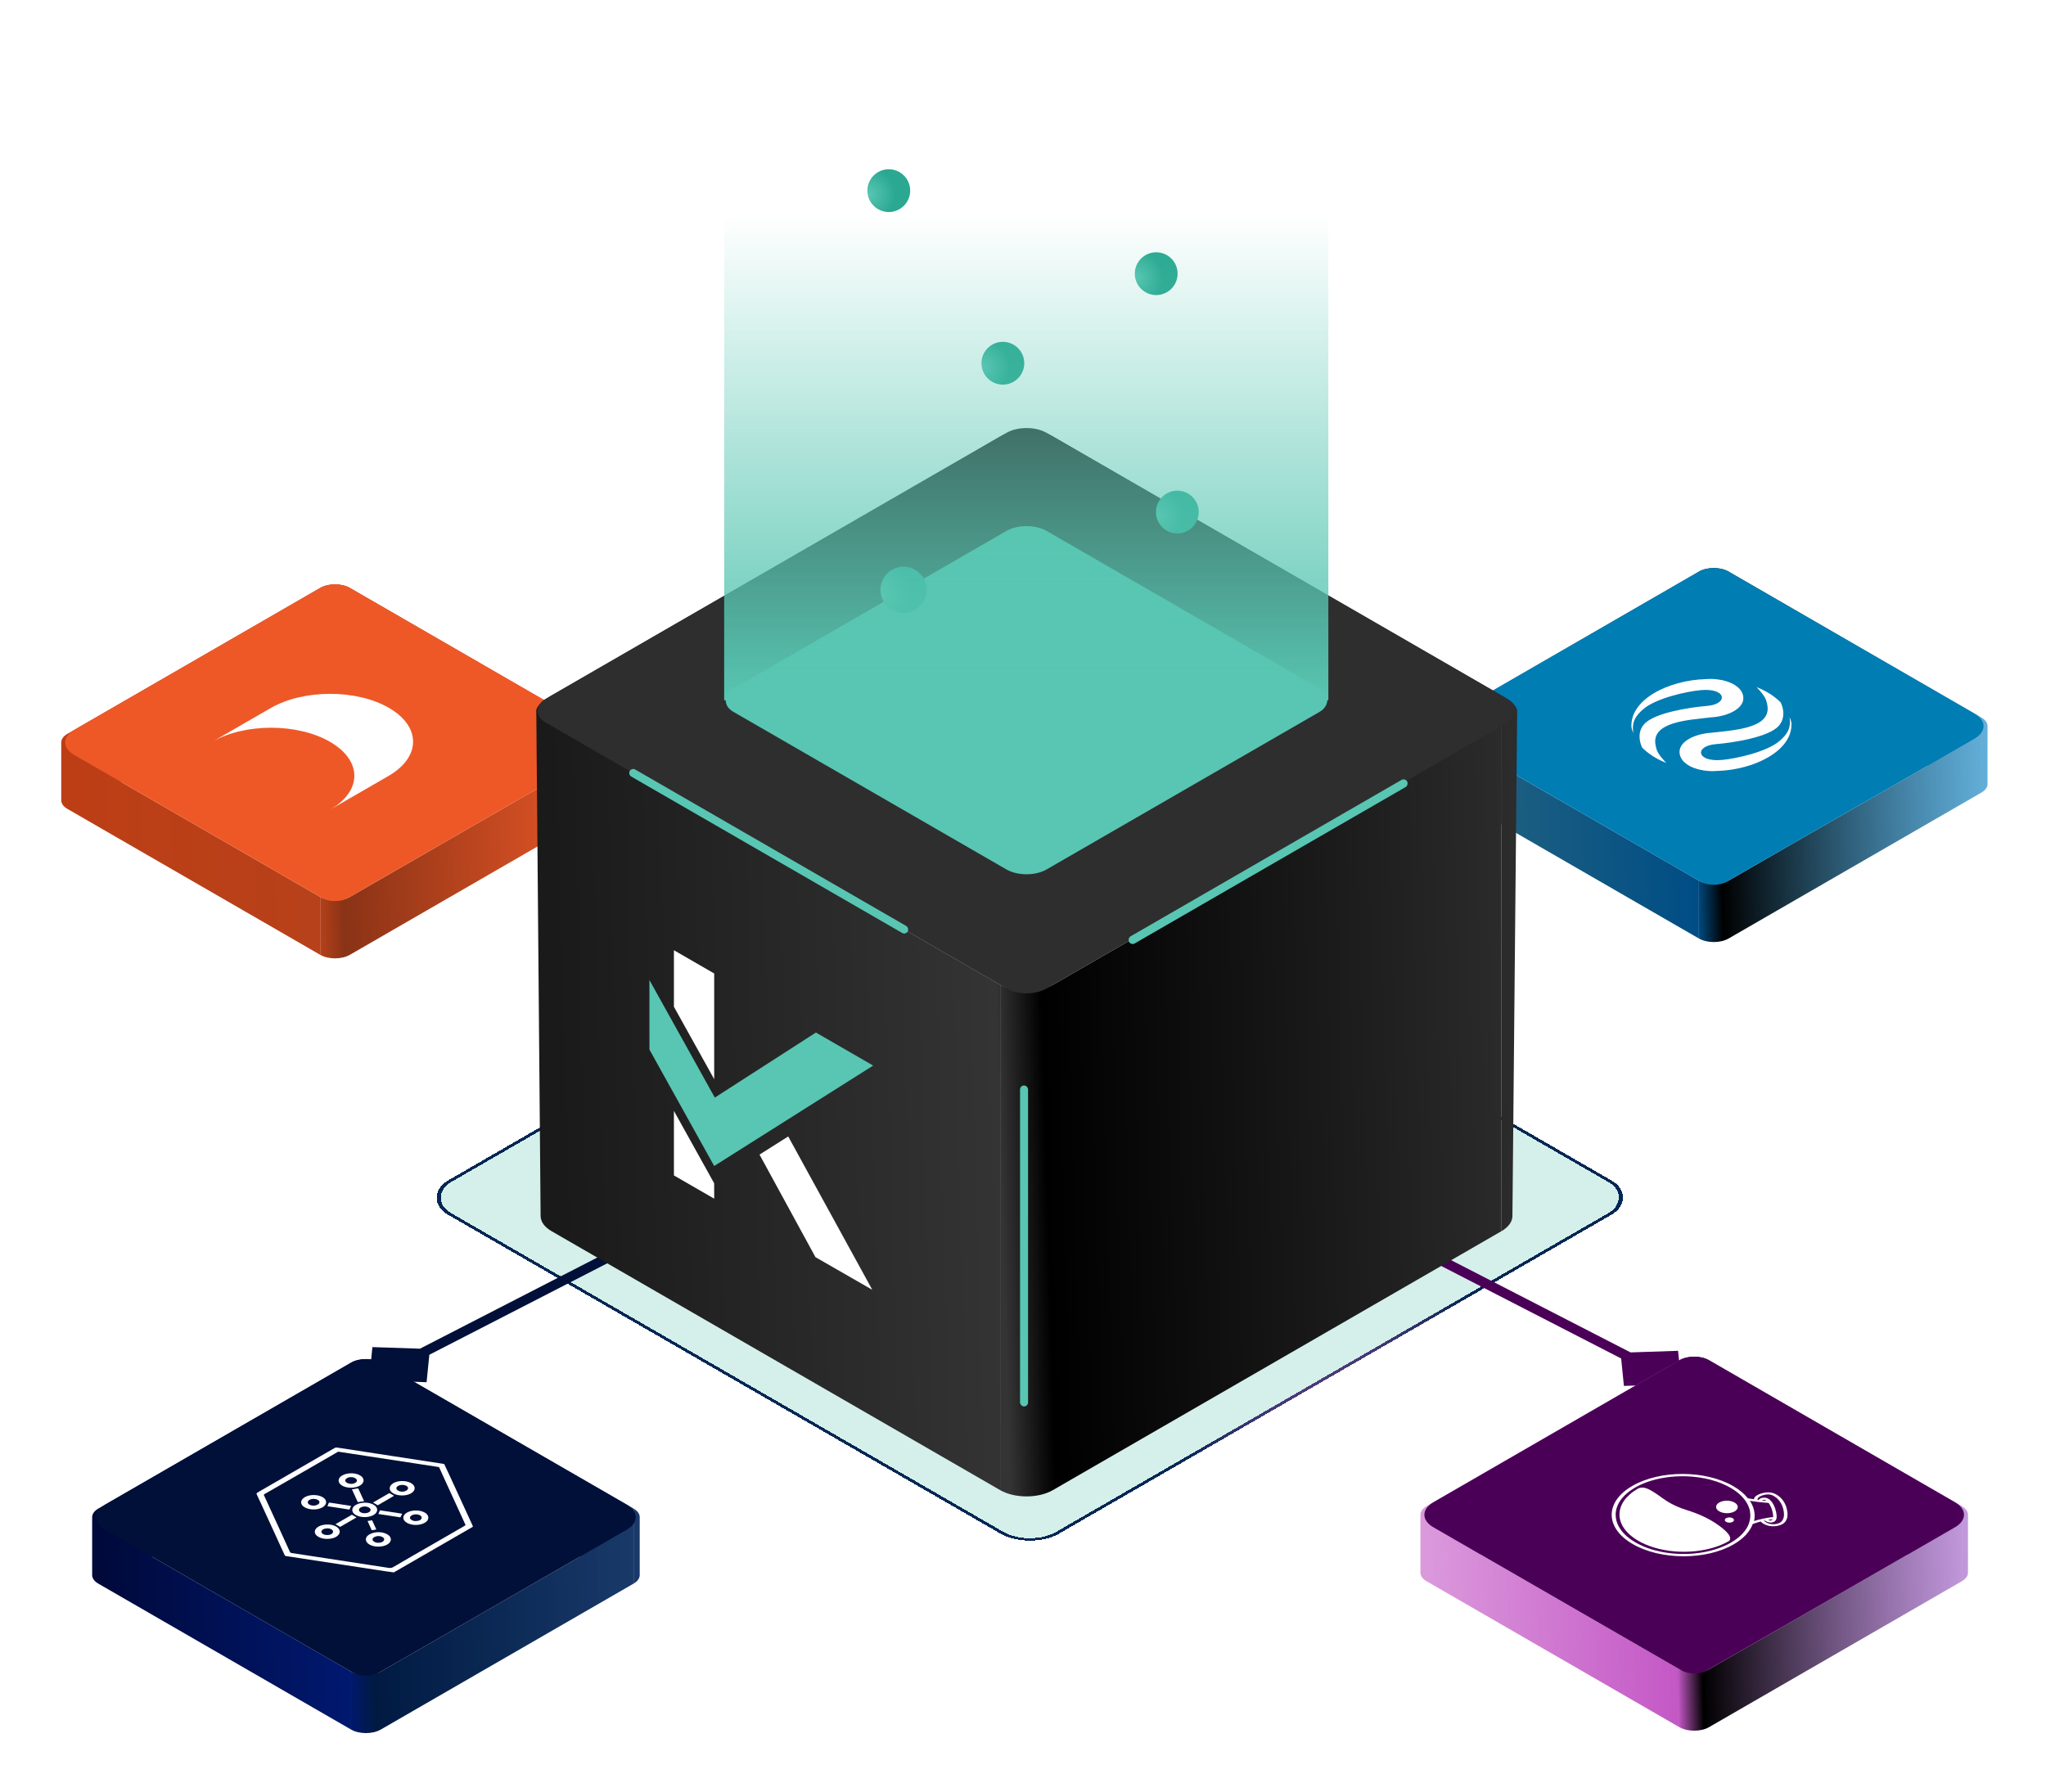 <svg width="701" height="614" viewBox="0 0 701 614" fill="none" xmlns="http://www.w3.org/2000/svg">
<g filter="url(#filter0_d_12000_5308)">
<rect width="241.881" height="241.881" rx="11.598" transform="matrix(0.866 0.5 -0.866 0.5 352.818 239.445)" fill="#58C6B2" fill-opacity="0.25" shape-rendering="crispEdges"/>
<rect x="-3.45663e-08" y="0.58" width="240.721" height="240.721" rx="11.019" transform="matrix(0.866 0.5 -0.866 0.5 353.321 239.735)" stroke="url(#paint0_angular_12000_5308)" stroke-width="1.16" shape-rendering="crispEdges"/>
</g>
<path d="M576.085 474.264L556.384 474.922L555.242 463.548L574.944 462.889L576.085 474.264ZM453.155 411.062L472.856 410.403L473.997 421.777L454.296 422.436L453.155 411.062ZM564.056 469.948L461.969 417.462L465.183 415.377L567.271 467.864L564.056 469.948Z" fill="#4B0057"/>
<path d="M259.793 304.682L240.068 305.03L239.465 293.641L259.19 293.293L259.793 304.682ZM123.856 230.853L143.581 230.505L144.184 241.893L124.459 242.241L123.856 230.853ZM247.973 300.178L132.364 237.39L135.676 235.357L251.285 298.145L247.973 300.178Z" fill="#ED5828"/>
<path d="M126.453 472.994L146.155 473.653L147.296 462.278L127.594 461.62L126.453 472.994ZM249.383 409.792L229.682 409.133L228.541 420.508L248.242 421.167L249.383 409.792ZM138.482 468.678L240.569 416.192L237.355 414.108L135.267 466.594L138.482 468.678Z" fill="#001039"/>
<path d="M435.365 298.987L455.075 299.55L456.05 288.17L436.34 287.607L435.365 298.987ZM582.929 221.818L563.219 221.255L562.245 232.635L581.955 233.197L582.929 221.818ZM447.33 294.613L574.209 228.261L570.964 226.192L444.085 292.544L447.33 294.613Z" fill="#007DB2"/>
<g filter="url(#filter1_d_12000_5308)">
<path d="M592.259 145.88C589.446 144.256 584.884 144.256 582.071 145.88V172.938C584.884 171.313 589.446 171.313 592.259 172.938L660.518 212.347L592.259 251.757C589.446 253.381 584.884 253.381 582.071 251.757V271.6C584.884 273.225 589.446 273.225 592.259 271.6L678.857 221.603L678.857 195.878L592.259 145.88Z" fill="url(#paint1_linear_12000_5308)"/>
<path d="M582.071 145.88L495.473 195.878C494.066 196.69 493.363 197.754 493.363 198.819V218.662C493.363 219.726 494.067 220.791 495.473 221.603L582.071 271.6V251.757L513.812 212.347L582.071 172.938V145.88Z" fill="url(#paint2_linear_12000_5308)"/>
<path d="M678.857 195.878C680.263 196.69 680.967 197.754 680.967 198.818V218.662C680.967 219.726 680.264 220.791 678.857 221.603L678.857 195.878Z" fill="url(#paint3_linear_12000_5308)"/>
<path d="M582.142 145.841C584.916 144.24 589.413 144.24 592.186 145.841L676.531 194.537C680.628 196.903 680.628 200.739 676.531 203.104L591.616 252.13C589.157 253.549 585.171 253.549 582.713 252.13L497.798 203.104C493.7 200.739 493.7 196.903 497.798 194.537L582.142 145.841Z" fill="#007DB3"/>
<path d="M584.381 182.721C584.922 182.685 585.465 182.664 586.009 182.644C586.035 182.642 586.064 182.655 586.09 182.653C586.141 182.65 586.196 182.661 586.247 182.658L586.299 182.655C586.639 182.662 587.006 182.668 587.378 182.704C588.73 182.811 589.971 183.015 591.103 183.333C594.747 184.343 597.166 186.413 597.298 189.056C597.504 192.733 592.245 195.428 586.321 195.818C578.086 196.743 565.524 197.415 567.267 205.52C567.581 206.977 567.722 208.111 570.9 211.436C567.438 210.06 564.896 208.398 562.649 206.212C561.72 204.285 560.944 200.859 563.286 198.19C566.842 194.145 579.5 192.336 584.843 191.909C592.211 191.303 591.654 185.722 582.804 186.485C578.185 186.879 567.242 189.222 562.875 193.125C560.419 195.35 559.051 197.216 559.589 201.174C559.304 200.534 559.097 199.883 558.968 199.226C558.38 189.649 571.747 183.083 584.381 182.721Z" fill="white"/>
<path d="M588.362 214.182C587.822 214.218 587.278 214.239 586.734 214.259C586.708 214.261 586.679 214.248 586.654 214.25C586.602 214.253 586.548 214.241 586.496 214.245L586.445 214.248C586.104 214.24 585.738 214.234 585.365 214.199C584.013 214.092 582.773 213.887 581.64 213.57C577.996 212.56 575.577 210.49 575.445 207.847C575.24 204.17 580.498 201.474 586.422 201.084C594.657 200.159 607.219 199.488 605.476 191.383C605.162 189.926 605.021 188.792 601.844 185.466C605.305 186.843 607.848 188.504 610.094 190.691C611.023 192.618 611.8 196.043 609.458 198.713C605.901 202.758 593.243 204.567 587.9 204.994C580.532 205.599 581.089 211.181 589.94 210.418C594.558 210.024 605.501 207.681 609.869 203.778C612.325 201.553 613.692 199.687 613.155 195.729C613.439 196.369 613.647 197.02 613.775 197.677C614.363 207.254 600.997 213.82 588.362 214.182Z" fill="white"/>
</g>
<g filter="url(#filter2_d_12000_5308)">
<path d="M119.88 151.466C117.067 149.842 112.506 149.842 109.692 151.466V178.524C112.505 176.899 117.067 176.899 119.88 178.524L188.14 217.933L119.88 257.343C117.067 258.967 112.505 258.967 109.692 257.343V277.186C112.506 278.811 117.067 278.811 119.88 277.186L206.478 227.189L206.478 201.464L119.88 151.466Z" fill="url(#paint4_linear_12000_5308)"/>
<path d="M109.692 151.466L23.094 201.464C21.688 202.276 20.984 203.34 20.984 204.405V224.248C20.985 225.312 21.688 226.377 23.094 227.189L109.692 277.186V257.343L41.433 217.933L109.692 178.524V151.466Z" fill="url(#paint5_linear_12000_5308)"/>
<path d="M206.478 201.464C207.884 202.276 208.588 203.34 208.588 204.404V224.248C208.588 225.312 207.885 226.377 206.478 227.189L206.478 201.464Z" fill="url(#paint6_linear_12000_5308)"/>
<path d="M109.763 151.427C112.537 149.826 117.034 149.826 119.808 151.427L204.152 200.123C208.25 202.489 208.25 206.324 204.152 208.69L119.237 257.716C116.779 259.135 112.793 259.135 110.334 257.716L25.419 208.69C21.322 206.324 21.322 202.489 25.419 200.123L109.763 151.427Z" fill="#EE5827"/>
<path d="M92.725 192.648C103.952 186.166 122.082 186.125 133.22 192.554C144.358 198.984 144.286 209.451 133.059 215.932L113.073 227.47C124.191 221.039 124.184 210.623 113.053 204.197C101.915 197.767 83.857 197.767 72.719 204.197L92.725 192.648Z" fill="white"/>
</g>
<g filter="url(#filter3_d_12000_5308)">
<path d="M360.761 91.58C355.768 88.697 347.672 88.697 342.679 91.58V139.602C347.672 136.72 355.768 136.72 360.761 139.602L481.911 209.548L360.761 279.493C355.768 282.376 347.672 282.376 342.679 279.493L342.663 452.631C347.657 455.514 355.752 455.514 360.745 452.631L514.442 363.894L514.458 180.317L360.761 91.58Z" fill="url(#paint7_linear_12000_5308)"/>
<path d="M342.679 91.58L188.983 180.317C186.486 181.759 183.744 183.766 183.744 185.655L185.222 358.674C185.222 360.563 186.47 362.453 188.966 363.894L342.663 452.631L342.679 279.493L221.53 209.548L342.679 139.602V91.58Z" fill="url(#paint8_linear_12000_5308)"/>
<path d="M514.458 180.317C516.955 181.758 519.811 183.766 519.811 185.655L518.187 358.674C518.187 360.563 516.939 362.453 514.442 363.894L514.458 180.317Z" fill="url(#paint9_linear_12000_5308)"/>
<rect width="198.353" height="198.353" rx="7.933" transform="matrix(0.866 0.5 -0.866 0.5 351.704 86.363)" fill="#2E2E2E"/>
<g filter="url(#filter4_d_12000_5308)">
<rect x="349.485" y="313.973" width="2.75" height="109.986" rx="1.375" fill="#58C6B2"/>
</g>
<g filter="url(#filter5_d_12000_5308)">
<rect x="481.397" y="208.568" width="2.818" height="109.986" rx="1.409" transform="rotate(60 481.397 208.568)" fill="#58C6B2"/>
</g>
<g filter="url(#filter6_d_12000_5308)">
<rect width="2.768" height="109.986" rx="1.384" transform="matrix(-0.5 0.866 0.866 0.5 216.443 205.012)" fill="#58C6B2"/>
</g>
<path d="M298.862 383.987L279.391 372.8L260.227 337.658L270.056 331.447L298.862 383.987Z" fill="white"/>
<path d="M244.698 275.596L244.7 311.822L230.897 287L230.896 267.627L244.698 275.596Z" fill="white"/>
<path d="M244.683 347.476L244.7 352.766L230.898 344.797L230.897 322.686L244.683 347.476Z" fill="white"/>
<path d="M299.162 307.154L244.695 341.569L222.507 301.671L222.506 277.839L244.908 318.123L279.549 295.83L299.162 307.154Z" fill="#58C6B2"/>
<g filter="url(#filter7_d_12000_5308)">
<rect width="123.95" height="123.95" rx="7.933" transform="matrix(0.866 0.5 -0.866 0.5 351.702 119.971)" fill="#58C6B2"/>
</g>
<circle cx="396.14" cy="35.789" r="7.332" fill="url(#paint10_radial_12000_5308)"/>
<circle cx="343.601" cy="66.477" r="7.332" fill="url(#paint11_radial_12000_5308)"/>
<circle cx="309.569" cy="144.118" r="7.918" fill="url(#paint12_radial_12000_5308)"/>
<circle cx="403.378" cy="117.481" r="7.332" fill="url(#paint13_radial_12000_5308)"/>
<circle cx="304.515" cy="7.332" r="7.332" fill="url(#paint14_radial_12000_5308)"/>
<rect x="248.115" y="15.404" width="207.007" height="166.569" fill="url(#paint15_linear_12000_5308)"/>
</g>
<g filter="url(#filter8_d_12000_5308)">
<path d="M585.558 416.13C582.745 414.506 578.184 414.506 575.37 416.13V443.188C578.184 441.563 582.745 441.563 585.558 443.188L653.818 482.597L585.558 522.007C582.745 523.631 578.184 523.631 575.37 522.007V541.85C578.184 543.475 582.745 543.475 585.558 541.85L672.156 491.853L672.156 466.128L585.558 416.13Z" fill="url(#paint16_linear_12000_5308)"/>
<path d="M575.37 416.13L488.773 466.128C487.366 466.94 486.662 468.004 486.663 469.069V488.912C486.663 489.976 487.366 491.041 488.772 491.853L575.37 541.85V522.007L507.111 482.597L575.37 443.188V416.13Z" fill="url(#paint17_linear_12000_5308)"/>
<path d="M672.156 466.128C673.563 466.94 674.266 468.004 674.266 469.068V488.912C674.266 489.976 673.563 491.041 672.156 491.853L672.156 466.128Z" fill="url(#paint18_linear_12000_5308)"/>
<path d="M575.441 416.091C578.215 414.49 582.712 414.49 585.486 416.091L669.83 464.787C673.927 467.153 673.927 470.989 669.83 473.354L584.915 522.38C582.456 523.799 578.47 523.799 576.012 522.38L491.097 473.354C486.999 470.989 486.999 467.153 491.097 464.787L575.441 416.091Z" fill="#4B0057"/>
<g clip-path="url(#clip0_12000_5308)">
<path d="M592.341 478.09C589.548 479.702 586.189 480.779 582.611 481.323C582.603 481.327 582.595 481.332 582.578 481.332C577.943 482.04 572.973 481.856 568.489 480.78C566.298 480.252 564.217 479.515 562.356 478.563C562.373 478.583 562.398 478.597 562.424 478.612C562.34 478.563 562.247 478.51 562.163 478.461C561.878 478.316 561.61 478.161 561.324 477.996L560.737 477.657C560.787 477.686 560.829 477.71 560.887 477.734C560.249 477.347 559.668 476.945 559.137 476.525C557.939 475.588 556.997 474.581 556.303 473.528C556.003 473.081 555.753 472.624 555.56 472.163C555.56 472.163 555.558 472.162 555.552 472.158C555.343 471.697 555.184 471.237 555.082 470.762C555.082 470.762 555.08 470.761 555.074 470.757C554.903 470.129 554.84 469.497 554.859 468.865C554.869 468.55 554.895 468.234 554.938 467.918C554.959 467.76 554.981 467.603 555.019 467.445C555.095 467.13 555.179 466.819 555.281 466.509C555.811 464.952 556.856 463.448 558.41 462.085C558.808 461.729 559.24 461.392 559.706 461.066C560.106 460.776 560.539 460.497 560.998 460.233C561.014 460.213 561.03 460.204 561.055 460.19L561.202 460.105L561.211 460.11C562.203 459.595 563.257 459.665 564.503 460.176C565.85 460.727 567.415 461.791 569.361 463.208C571.096 464.474 573.644 466.115 577.508 467.334C582.015 468.726 585.316 470.301 588.075 472.158C591.012 474.166 592.926 476.046 592.795 477.266C592.777 477.577 592.659 477.868 592.349 478.086L592.341 478.09Z" fill="white"/>
<path d="M611.379 471.765C612.515 470.644 612.728 468.989 612.08 466.63C611.542 464.74 610.305 463.118 608.693 462.188C608.374 462.004 608.047 461.853 607.696 461.716C606.818 461.38 605.648 461.309 604.45 461.526C603.03 461.774 601.659 462.429 601.225 463.048C601.105 463.253 600.97 463.506 600.876 463.754C600.41 463.684 599.986 463.618 599.62 463.558C599.362 463.513 599.137 463.469 598.912 463.424L598.904 463.419C598.904 463.419 598.854 463.409 598.829 463.404C598.812 463.394 598.803 463.37 598.794 463.356L598.786 463.351C597.601 461.864 595.955 460.478 593.839 459.257C584.26 453.727 568.79 453.692 559.283 459.18C549.777 464.668 549.846 473.594 559.425 479.124C569.004 484.654 584.475 484.699 593.981 479.211C597.412 477.23 599.581 474.805 600.512 472.251C600.57 472.228 600.619 472.209 600.677 472.186C601.45 471.904 602.315 471.637 603.23 471.39C603.526 471.694 603.88 471.965 604.283 472.197C605.375 472.827 606.741 473.115 608.114 473C609.488 472.886 610.771 472.416 611.37 471.76L611.379 471.765ZM591.261 479.56C590.654 479.843 590.037 480.101 589.396 480.346C588.845 480.557 588.294 480.749 587.709 480.922C585.296 481.685 582.679 482.169 580.022 482.384C578.922 482.477 577.812 482.516 576.717 482.508C576.344 482.511 575.971 482.503 575.606 482.491C575.415 482.485 575.224 482.479 575.033 482.463L574.511 482.445C574.386 482.439 574.278 482.433 574.17 482.418C574.129 482.413 574.07 482.408 574.021 482.408C573.647 482.381 573.273 482.345 572.891 482.313C572.7 482.288 572.509 482.272 572.309 482.252C572.218 482.237 572.118 482.226 572.018 482.216C571.694 482.171 571.362 482.13 571.037 482.085L570.838 482.054C570.605 482.024 570.372 481.984 570.139 481.944C570.122 481.934 570.081 481.939 570.056 481.924C569.981 481.919 569.923 481.904 569.864 481.889C569.756 481.874 569.656 481.854 569.548 481.83C569.39 481.805 569.232 481.77 569.082 481.74C568.44 481.606 567.816 481.463 567.199 481.306C567.157 481.3 567.124 481.291 567.099 481.276C567.057 481.271 567.032 481.266 566.999 481.256L566.99 481.251C566.898 481.227 566.807 481.202 566.732 481.178C566.481 481.109 566.231 481.04 565.981 480.962C565.655 480.859 565.321 480.751 564.987 480.643C564.687 480.546 564.394 480.433 564.102 480.321C563.951 480.263 563.792 480.199 563.642 480.141C563.349 480.019 563.065 479.902 562.78 479.776C562.646 479.717 562.512 479.659 562.378 479.591C562.043 479.445 561.716 479.285 561.398 479.12C561.339 479.095 561.289 479.066 561.23 479.032C561.104 478.969 560.97 478.901 560.853 478.824C560.769 478.785 560.693 478.741 560.618 478.698C560.467 478.61 560.315 478.523 560.164 478.436C560.064 478.378 559.963 478.319 559.862 478.252C559.778 478.203 559.711 478.155 559.627 478.106C559.517 478.043 559.416 477.976 559.316 477.908C559.131 477.792 558.954 477.68 558.786 477.555C558.55 477.381 558.305 477.202 558.078 477.023C557.867 476.854 557.656 476.685 557.453 476.511C557.005 476.13 556.599 475.744 556.242 475.34C556.064 475.142 555.894 474.949 555.732 474.752C555.57 474.555 555.425 474.357 555.288 474.155L555.28 474.151C554.57 473.145 554.083 472.098 553.803 471.048C553.648 470.41 553.568 469.778 553.563 469.142L553.555 469.137C553.542 468.94 553.546 468.744 553.567 468.548C553.575 468.534 553.574 468.515 553.574 468.495C553.573 468.457 553.572 468.419 553.588 468.381C553.601 468.209 553.622 468.032 553.651 467.86C553.673 467.702 553.703 467.549 553.732 467.396C553.771 467.248 553.809 467.09 553.855 466.937C553.871 466.899 553.887 466.861 553.894 466.818C553.909 466.741 553.932 466.67 553.956 466.598C553.956 466.598 553.971 466.56 553.987 466.541C554.002 466.465 554.026 466.393 554.057 466.317C554.081 466.264 554.097 466.216 554.12 466.164C554.167 466.04 554.223 465.911 554.27 465.787C554.286 465.758 554.293 465.734 554.309 465.706C554.388 465.534 554.468 465.372 554.555 465.205L554.819 464.733C554.819 464.733 554.851 464.685 554.867 464.657C554.9 464.638 554.899 464.609 554.915 464.59C555.003 464.442 555.099 464.29 555.204 464.133C555.325 463.976 555.437 463.814 555.566 463.652C555.582 463.623 555.607 463.6 555.623 463.571C555.639 463.562 555.647 463.547 555.655 463.533C555.784 463.381 555.914 463.219 556.059 463.067L556.157 462.953C556.286 462.801 556.424 462.653 556.578 462.506L556.7 462.378L556.797 462.292C556.838 462.249 556.878 462.216 556.911 462.178C557.033 462.059 557.171 461.941 557.309 461.822C557.439 461.698 557.586 461.585 557.724 461.466L557.749 461.452C557.895 461.328 558.05 461.21 558.205 461.091C558.385 460.949 558.572 460.812 558.777 460.674C558.981 460.527 559.201 460.381 559.439 460.234C559.692 460.068 559.954 459.908 560.232 459.747C560.552 459.562 560.879 459.383 561.232 459.208C561.412 459.104 561.601 459.015 561.79 458.925C561.962 458.845 562.126 458.77 562.299 458.69C562.504 458.591 562.709 458.501 562.914 458.412C562.964 458.393 563.005 458.379 563.046 458.365C563.383 458.228 563.712 458.097 564.049 457.97C564.123 457.947 564.189 457.918 564.246 457.895C564.444 457.82 564.649 457.749 564.847 457.684C564.946 457.656 565.036 457.623 565.135 457.595C565.201 457.576 565.267 457.548 565.341 457.525L565.563 457.454C565.654 457.431 565.736 457.403 565.827 457.37C566.033 457.309 566.239 457.249 566.445 457.198C566.568 457.155 566.7 457.118 566.824 457.085C566.939 457.058 567.063 457.025 567.187 457.002C567.426 456.941 567.673 456.876 567.92 456.821C568.102 456.774 568.283 456.727 568.473 456.695C568.539 456.677 568.613 456.663 568.68 456.654C568.927 456.608 569.183 456.557 569.439 456.506C569.703 456.46 569.943 456.419 570.199 456.378C570.703 456.29 571.215 456.217 571.736 456.159C571.86 456.136 572.001 456.123 572.133 456.104C572.266 456.096 572.39 456.082 572.522 456.074C573.539 455.961 574.591 455.897 575.652 455.886C575.859 455.882 576.066 455.879 576.282 455.881C576.663 455.864 577.053 455.872 577.451 455.884C577.841 455.892 578.231 455.909 578.612 455.931C579.011 455.953 579.401 455.98 579.783 456.011C580.174 456.047 580.556 456.079 580.946 456.125C581.121 456.15 581.304 456.17 581.495 456.196L581.503 456.201C581.686 456.212 581.861 456.237 582.035 456.262L582.044 456.267C582.119 456.282 582.21 456.297 582.293 456.307C582.817 456.382 583.341 456.468 583.841 456.576C583.966 456.592 584.074 456.616 584.174 456.636C584.257 456.656 584.34 456.666 584.424 456.686C584.582 456.721 584.757 456.755 584.915 456.8C585.015 456.819 585.115 456.839 585.223 456.864L585.232 456.869C585.232 456.869 585.315 456.889 585.357 456.903C585.407 456.913 585.465 456.928 585.515 456.938C585.765 456.997 586.015 457.056 586.265 457.125C588.659 457.769 590.9 458.666 592.881 459.81C595.14 461.114 596.839 462.624 597.984 464.231C598.096 464.39 598.207 464.548 598.293 464.712C598.327 464.75 598.353 464.793 598.379 464.837C598.636 465.241 598.844 465.654 599.027 466.071C599.115 466.283 599.194 466.489 599.265 466.7C599.301 466.834 599.353 466.969 599.398 467.098C599.479 467.391 599.543 467.683 599.591 467.976C599.599 467.98 599.591 467.995 599.591 468.004C599.64 468.316 599.671 468.627 599.686 468.938C599.687 468.967 599.687 468.996 599.697 469.029C599.701 469.221 599.696 469.407 599.684 469.599C599.696 469.757 599.682 469.9 599.66 470.039C599.647 470.201 599.626 470.369 599.596 470.531C599.588 470.536 599.597 470.55 599.597 470.55C599.567 470.713 599.538 470.885 599.5 471.043C599.453 471.205 599.416 471.372 599.361 471.539C599.255 471.979 599.082 472.409 598.883 472.833C598.852 472.9 598.82 472.967 598.797 473.029C597.755 475.084 595.824 477.023 593.015 478.644C592.45 478.97 591.877 479.272 591.269 479.555L591.261 479.56ZM600.963 471.216C601.394 469.338 601.162 467.417 600.268 465.578C600.068 465.131 599.818 464.694 599.527 464.261C599.527 464.261 599.552 464.266 599.56 464.271L599.569 464.276C601 464.535 603.187 464.824 605.96 465.016C606.233 465.382 606.509 465.872 606.78 466.491C606.85 466.664 606.928 466.851 606.999 467.053C607.387 468.118 607.542 469.143 607.524 469.871C605.149 470.05 602.659 470.711 600.963 471.216ZM604.444 463.933C604.61 463.934 604.911 464.032 605.231 464.293C604.708 464.255 604.21 464.204 603.711 464.153C603.882 464.015 604.121 463.916 604.444 463.933ZM607.35 470.611C607.286 470.745 607.172 470.849 607.091 470.896C606.828 471.048 606.646 471.046 606.53 471.046C606.322 471.03 606.038 470.932 605.829 470.811C606.357 470.709 606.845 470.66 607.35 470.611ZM606.472 472.213C606.472 472.213 606.431 472.208 606.422 472.203C605.689 472.035 604.96 471.69 604.351 471.092C604.441 471.069 604.54 471.05 604.631 471.027C604.724 471.109 604.875 471.196 605.018 471.279C605.37 471.482 605.839 471.687 606.42 471.72C606.827 471.756 607.415 471.727 607.963 471.372C608.52 471.05 608.779 470.397 608.716 469.386C608.675 468.663 608.465 467.767 608.198 466.903C607.333 464.495 606.045 463.212 604.47 463.21C603.417 463.208 602.837 463.61 602.547 463.981C602.381 463.961 602.231 463.941 602.081 463.921C602.159 463.672 602.246 463.467 602.334 463.319C602.792 462.648 605.324 461.661 607.029 462.305C607.489 462.476 607.958 462.738 608.38 463.066C608.515 463.153 608.641 463.255 608.76 463.361C608.785 463.375 608.81 463.4 608.827 463.419C608.971 463.549 609.106 463.684 609.242 463.829C609.293 463.886 609.344 463.944 609.387 464.007C610.058 464.753 610.576 465.686 610.88 466.741C611.483 468.904 611.316 470.415 610.335 471.427C609.661 472.088 608.055 472.55 606.472 472.213Z" fill="white"/>
<path d="M593.633 471.518C593.027 471.868 592.032 471.87 591.419 471.517C590.806 471.163 590.802 470.584 591.408 470.234C592.014 469.884 593.017 469.886 593.63 470.24C594.243 470.594 594.247 471.164 593.633 471.518Z" fill="white"/>
<path d="M594.317 467.917C592.868 468.753 590.514 468.746 589.061 467.908C587.609 467.069 587.596 465.71 589.045 464.873C590.495 464.036 592.833 464.044 594.293 464.887C595.754 465.73 595.759 467.085 594.317 467.917Z" fill="white"/>
</g>
</g>
<g filter="url(#filter9_d_12000_5308)">
<path d="M130.471 416.953C127.658 415.328 123.097 415.328 120.284 416.953V444.01C123.097 442.386 127.658 442.386 130.471 444.01L198.731 483.42L130.471 522.829C127.658 524.453 123.097 524.453 120.284 522.829V542.673C123.097 544.297 127.658 544.297 130.471 542.673L217.069 492.675L217.069 466.95L130.471 416.953Z" fill="url(#paint19_linear_12000_5308)"/>
<path d="M120.284 416.953L33.686 466.95C32.279 467.762 31.576 468.827 31.576 469.891V489.734C31.576 490.798 32.279 491.863 33.685 492.675L120.284 542.673V522.829L52.024 483.42L120.284 444.01V416.953Z" fill="url(#paint20_linear_12000_5308)"/>
<path d="M217.069 466.95C218.476 467.762 219.179 468.826 219.179 469.89V489.734C219.18 490.798 218.476 491.863 217.069 492.675L217.069 466.95Z" fill="url(#paint21_linear_12000_5308)"/>
<path d="M120.355 416.913C123.128 415.312 127.626 415.312 130.399 416.913L214.744 465.609C218.841 467.975 218.841 471.811 214.744 474.176L129.829 523.202C127.37 524.622 123.384 524.622 120.925 523.202L36.01 474.176C31.913 471.811 31.913 467.975 36.01 465.609L120.355 416.913Z" fill="#001039"/>
<path d="M134.924 488.826C134.012 488.701 133.099 488.587 132.194 488.448C127.459 487.728 122.726 487.004 117.99 486.278C111.806 485.333 105.624 484.386 99.442 483.439C99.019 483.373 98.601 483.29 98.17 483.254C97.779 483.221 97.622 483.105 97.531 482.902C97.21 482.183 96.87 481.467 96.539 480.749C95.559 478.608 94.584 476.466 93.602 474.327C92.207 471.28 90.807 468.233 89.405 465.188C88.93 464.157 88.457 463.124 87.965 462.096C87.858 461.87 87.844 461.682 88.18 461.507C88.45 461.369 88.668 461.196 88.925 461.047C97.475 456.114 106.021 451.183 114.556 446.246C114.899 446.048 115.173 445.996 115.663 446.071C120.271 446.792 124.886 447.488 129.5 448.194C136.482 449.262 143.46 450.332 150.441 451.401C150.959 451.48 151.484 451.551 151.996 451.641C152.105 451.659 152.224 451.743 152.256 451.808C152.835 453.026 153.403 454.244 153.964 455.464C155.446 458.684 156.924 461.904 158.406 465.124C159.57 467.656 160.735 470.184 161.894 472.716C161.962 472.866 161.984 473.025 162.026 473.18L134.924 488.826ZM146.792 480.018C150.961 477.611 155.132 475.203 159.305 472.799C159.476 472.7 159.524 472.619 159.456 472.478C159.091 471.706 158.753 470.93 158.399 470.156C156.634 466.307 154.862 462.46 153.097 458.612C152.228 456.714 151.364 454.818 150.509 452.92C150.442 452.767 150.286 452.712 150.058 452.677C148.27 452.404 146.486 452.128 144.697 451.855C138.321 450.88 131.945 449.908 125.569 448.933C122.404 448.449 119.246 447.959 116.077 447.48C115.955 447.461 115.763 447.504 115.662 447.557C115.401 447.693 115.18 447.852 114.931 447.996C111.169 450.168 107.416 452.342 103.648 454.51C99.294 457.016 94.933 459.516 90.571 462.02C90.402 462.117 90.361 462.212 90.426 462.349C90.891 463.345 91.341 464.344 91.799 465.34C93.374 468.777 94.953 472.215 96.53 475.653C97.467 477.695 98.409 479.738 99.32 481.786C99.428 482.031 99.617 482.145 100.031 482.206C104.069 482.815 108.102 483.432 112.135 484.049C119.092 485.111 126.051 486.168 132.999 487.25C133.761 487.369 134.208 487.312 134.784 486.975C138.758 484.639 142.784 482.335 146.794 480.019L146.792 480.018Z" fill="white"/>
<path d="M140.867 458.244C142.53 459.228 142.485 460.803 140.767 461.77C139.115 462.701 136.343 462.687 134.729 461.738C133.062 460.756 133.122 459.167 134.866 458.193C136.509 457.274 139.274 457.297 140.869 458.242L140.867 458.244ZM136.388 460.79C137.214 461.272 138.358 461.275 139.196 460.799C139.98 460.354 140.02 459.637 139.288 459.197C138.504 458.728 137.208 458.726 136.383 459.195C135.604 459.638 135.606 460.332 136.39 460.789L136.388 460.79Z" fill="white"/>
<path d="M123.329 459.069C121.699 460.035 118.941 460.053 117.27 459.111C115.622 458.179 115.59 456.582 117.201 455.628C118.863 454.643 121.629 454.603 123.292 455.538C124.987 456.492 125.002 458.078 123.329 459.069ZM118.885 456.526C118.095 456.997 118.083 457.673 118.862 458.115C119.726 458.607 120.912 458.613 121.739 458.131C122.499 457.687 122.469 456.97 121.668 456.52C120.855 456.06 119.663 456.062 118.885 456.526Z" fill="white"/>
<path d="M126.575 479.274C124.931 478.318 124.919 476.685 126.641 475.763C128.461 474.788 130.926 474.801 132.668 475.767C134.371 476.71 134.32 478.343 132.64 479.298C130.991 480.235 128.204 480.224 126.573 479.275L126.575 479.274ZM128.265 478.345C129.044 478.859 130.403 478.724 131.082 478.319C131.819 477.879 131.819 477.149 131.059 476.72C130.207 476.238 129.071 476.258 128.192 476.765C127.408 477.217 127.441 477.872 128.265 478.345Z" fill="white"/>
<path d="M145.576 468.339C147.169 469.251 147.169 470.926 145.496 471.845C143.829 472.76 141.219 472.836 139.454 471.854C137.755 470.908 137.77 469.294 139.449 468.327C141.12 467.362 143.882 467.368 145.576 468.339ZM141.078 470.895C141.904 471.436 143.342 471.24 143.908 470.898C144.67 470.438 144.659 469.678 143.872 469.238C143.088 468.8 141.813 468.823 141.039 469.287C140.257 469.758 140.273 470.45 141.076 470.893L141.078 470.895Z" fill="white"/>
<path d="M104.394 466.527C102.737 465.57 102.769 463.998 104.47 463.019C106.1 462.078 108.877 462.078 110.501 463.018C112.179 463.986 112.154 465.56 110.45 466.548C108.811 467.499 106.063 467.488 104.396 466.528L104.394 466.527ZM108.877 465.575C109.67 465.11 109.65 464.414 108.826 463.95C108.062 463.519 106.804 463.525 106.043 463.962C105.244 464.423 105.244 465.155 106.045 465.615C106.835 466.066 108.067 466.05 108.875 465.577L108.877 465.575Z" fill="white"/>
<path d="M121.937 465.665C123.651 464.69 126.415 464.685 128.054 465.656C129.657 466.604 129.621 468.228 127.977 469.164C126.283 470.13 123.5 470.109 121.829 469.119C120.273 468.196 120.322 466.585 121.937 465.665ZM126.366 466.584C125.542 466.116 124.327 466.126 123.517 466.609C122.788 467.044 122.819 467.779 123.549 468.218C124.366 468.709 125.672 468.622 126.383 468.214C127.184 467.751 127.175 467.043 126.366 466.581L126.366 466.584Z" fill="white"/>
<path d="M109.063 476.618C107.434 475.695 107.449 474.103 109.101 473.14C110.716 472.195 113.51 472.163 115.109 473.071C116.821 474.042 116.845 475.636 115.176 476.622C113.886 477.384 111.073 477.791 109.063 476.618ZM113.553 474.075C112.706 473.529 111.319 473.715 110.728 474.064C109.811 474.603 110.052 475.351 110.755 475.735C111.505 476.143 112.835 476.127 113.553 475.698C114.309 475.246 114.309 474.494 113.551 474.076L113.553 474.075Z" fill="white"/>
<path d="M116.537 473.228L114.942 472.307L120.56 469.064L122.154 469.985L116.537 473.228Z" fill="white"/>
<path d="M129.421 465.814L127.798 464.878L133.392 461.649C133.473 461.695 133.564 461.748 133.658 461.802C134.035 462.012 134.395 462.233 134.795 462.427C135 462.525 134.995 462.584 134.824 462.683C134.078 463.113 133.339 463.55 132.596 463.982C131.542 464.59 130.486 465.2 129.423 465.813L129.421 465.814Z" fill="white"/>
<path d="M124.757 464.41C124.283 464.48 123.825 464.545 123.368 464.614C123.107 464.654 122.848 464.703 122.592 464.748C122.526 464.604 122.459 464.461 122.393 464.317C121.834 463.098 121.272 461.879 120.711 460.661C120.669 460.573 120.611 460.485 120.546 460.371C120.674 460.353 120.791 460.342 120.903 460.324C121.409 460.243 121.918 460.173 122.412 460.073C122.656 460.023 122.734 460.039 122.8 460.183C123.254 461.187 123.716 462.189 124.181 463.191C124.366 463.593 124.561 463.995 124.759 464.411L124.757 464.41Z" fill="white"/>
<path d="M137.183 469.966C134.663 469.58 132.147 469.193 129.579 468.8C129.648 468.701 129.741 468.601 129.788 468.495C129.903 468.237 130.002 467.978 130.094 467.716C130.128 467.618 130.107 467.534 130.376 467.575C132.809 467.953 135.246 468.324 137.681 468.698C137.715 468.703 137.747 468.716 137.787 468.73C137.587 469.143 137.386 469.554 137.185 469.967L137.183 469.966Z" fill="white"/>
<path d="M127.373 474.368C126.893 473.323 126.403 472.253 125.924 471.209C126.475 471.126 126.969 471.051 127.49 470.972C127.528 471.055 127.573 471.144 127.612 471.233C128.037 472.155 128.457 473.078 128.89 473.999C128.947 474.119 128.891 474.152 128.694 474.176C128.264 474.229 127.839 474.298 127.37 474.368L127.373 474.368Z" fill="white"/>
<path d="M112.186 466.148C112.349 465.749 112.502 465.358 112.673 464.969C112.686 464.94 112.851 464.906 112.925 464.917C115.316 465.28 117.701 465.648 120.089 466.018C120.183 466.032 120.271 466.051 120.3 466.056C120.102 466.478 119.909 466.884 119.715 467.296C117.214 466.913 114.687 466.528 112.184 466.147L112.186 466.148Z" fill="white"/>
</g>
<defs>
<filter id="filter0_d_12000_5308" x="109.228" y="242.842" width="487.182" height="325.088" filterUnits="userSpaceOnUse" color-interpolation-filters="sRGB">
<feFlood flood-opacity="0" result="BackgroundImageFix"/>
<feColorMatrix in="SourceAlpha" type="matrix" values="0 0 0 0 0 0 0 0 0 0 0 0 0 0 0 0 0 0 127 0" result="hardAlpha"/>
<feOffset dy="50"/>
<feGaussianBlur stdDeviation="20"/>
<feComposite in2="hardAlpha" operator="out"/>
<feColorMatrix type="matrix" values="0 0 0 0 0 0 0 0 0 0 0 0 0 0 0 0 0 0 0.15 0"/>
<feBlend mode="normal" in2="BackgroundImageFix" result="effect1_dropShadow_12000_5308"/>
<feBlend mode="normal" in="SourceGraphic" in2="effect1_dropShadow_12000_5308" result="shape"/>
</filter>
<filter id="filter1_d_12000_5308" x="473.363" y="144.641" width="227.604" height="198.178" filterUnits="userSpaceOnUse" color-interpolation-filters="sRGB">
<feFlood flood-opacity="0" result="BackgroundImageFix"/>
<feColorMatrix in="SourceAlpha" type="matrix" values="0 0 0 0 0 0 0 0 0 0 0 0 0 0 0 0 0 0 127 0" result="hardAlpha"/>
<feOffset dy="50"/>
<feGaussianBlur stdDeviation="10"/>
<feComposite in2="hardAlpha" operator="out"/>
<feColorMatrix type="matrix" values="0 0 0 0 0 0 0 0 0 0 0 0 0 0 0 0 0 0 0.15 0"/>
<feBlend mode="normal" in2="BackgroundImageFix" result="effect1_dropShadow_12000_5308"/>
<feBlend mode="normal" in="SourceGraphic" in2="effect1_dropShadow_12000_5308" result="shape"/>
</filter>
<filter id="filter2_d_12000_5308" x="0.984" y="150.227" width="227.604" height="198.178" filterUnits="userSpaceOnUse" color-interpolation-filters="sRGB">
<feFlood flood-opacity="0" result="BackgroundImageFix"/>
<feColorMatrix in="SourceAlpha" type="matrix" values="0 0 0 0 0 0 0 0 0 0 0 0 0 0 0 0 0 0 127 0" result="hardAlpha"/>
<feOffset dy="50"/>
<feGaussianBlur stdDeviation="10"/>
<feComposite in2="hardAlpha" operator="out"/>
<feColorMatrix type="matrix" values="0 0 0 0 0 0 0 0 0 0 0 0 0 0 0 0 0 0 0.15 0"/>
<feBlend mode="normal" in2="BackgroundImageFix" result="effect1_dropShadow_12000_5308"/>
<feBlend mode="normal" in="SourceGraphic" in2="effect1_dropShadow_12000_5308" result="shape"/>
</filter>
<filter id="filter3_d_12000_5308" x="125.752" y="0" width="452.052" height="570.778" filterUnits="userSpaceOnUse" color-interpolation-filters="sRGB">
<feFlood flood-opacity="0" result="BackgroundImageFix"/>
<feColorMatrix in="SourceAlpha" type="matrix" values="0 0 0 0 0 0 0 0 0 0 0 0 0 0 0 0 0 0 127 0" result="hardAlpha"/>
<feOffset dy="57.993"/>
<feGaussianBlur stdDeviation="28.996"/>
<feComposite in2="hardAlpha" operator="out"/>
<feColorMatrix type="matrix" values="0 0 0 0 0 0 0 0 0 0 0 0 0 0 0 0 0 0 0.15 0"/>
<feBlend mode="normal" in2="BackgroundImageFix" result="effect1_dropShadow_12000_5308"/>
<feBlend mode="normal" in="SourceGraphic" in2="effect1_dropShadow_12000_5308" result="shape"/>
</filter>
<filter id="filter4_d_12000_5308" x="325.687" y="290.174" width="50.346" height="157.583" filterUnits="userSpaceOnUse" color-interpolation-filters="sRGB">
<feFlood flood-opacity="0" result="BackgroundImageFix"/>
<feColorMatrix in="SourceAlpha" type="matrix" values="0 0 0 0 0 0 0 0 0 0 0 0 0 0 0 0 0 0 127 0" result="hardAlpha"/>
<feOffset/>
<feGaussianBlur stdDeviation="11.899"/>
<feComposite in2="hardAlpha" operator="out"/>
<feColorMatrix type="matrix" values="0 0 0 0 0.345 0 0 0 0 0.776 0 0 0 0 0.698 0 0 0 1 0"/>
<feBlend mode="normal" in2="BackgroundImageFix" result="effect1_dropShadow_12000_5308"/>
<feBlend mode="normal" in="SourceGraphic" in2="effect1_dropShadow_12000_5308" result="shape"/>
</filter>
<filter id="filter5_d_12000_5308" x="362.864" y="185.286" width="143.225" height="103.999" filterUnits="userSpaceOnUse" color-interpolation-filters="sRGB">
<feFlood flood-opacity="0" result="BackgroundImageFix"/>
<feColorMatrix in="SourceAlpha" type="matrix" values="0 0 0 0 0 0 0 0 0 0 0 0 0 0 0 0 0 0 127 0" result="hardAlpha"/>
<feOffset/>
<feGaussianBlur stdDeviation="11.899"/>
<feComposite in2="hardAlpha" operator="out"/>
<feColorMatrix type="matrix" values="0 0 0 0 0.345 0 0 0 0 0.776 0 0 0 0 0.698 0 0 0 1 0"/>
<feBlend mode="normal" in2="BackgroundImageFix" result="effect1_dropShadow_12000_5308"/>
<feBlend mode="normal" in="SourceGraphic" in2="effect1_dropShadow_12000_5308" result="shape"/>
</filter>
<filter id="filter6_d_12000_5308" x="191.767" y="181.719" width="143.218" height="103.976" filterUnits="userSpaceOnUse" color-interpolation-filters="sRGB">
<feFlood flood-opacity="0" result="BackgroundImageFix"/>
<feColorMatrix in="SourceAlpha" type="matrix" values="0 0 0 0 0 0 0 0 0 0 0 0 0 0 0 0 0 0 127 0" result="hardAlpha"/>
<feOffset/>
<feGaussianBlur stdDeviation="11.899"/>
<feComposite in2="hardAlpha" operator="out"/>
<feColorMatrix type="matrix" values="0 0 0 0 0.345 0 0 0 0 0.776 0 0 0 0 0.698 0 0 0 1 0"/>
<feBlend mode="normal" in2="BackgroundImageFix" result="effect1_dropShadow_12000_5308"/>
<feBlend mode="normal" in="SourceGraphic" in2="effect1_dropShadow_12000_5308" result="shape"/>
</filter>
<filter id="filter7_d_12000_5308" x="208.719" y="82.631" width="285.967" height="198.631" filterUnits="userSpaceOnUse" color-interpolation-filters="sRGB">
<feFlood flood-opacity="0" result="BackgroundImageFix"/>
<feColorMatrix in="SourceAlpha" type="matrix" values="0 0 0 0 0 0 0 0 0 0 0 0 0 0 0 0 0 0 127 0" result="hardAlpha"/>
<feOffset/>
<feGaussianBlur stdDeviation="19.832"/>
<feComposite in2="hardAlpha" operator="out"/>
<feColorMatrix type="matrix" values="0 0 0 0 0.345 0 0 0 0 0.776 0 0 0 0 0.698 0 0 0 1 0"/>
<feBlend mode="normal" in2="BackgroundImageFix" result="effect1_dropShadow_12000_5308"/>
<feBlend mode="normal" in="SourceGraphic" in2="effect1_dropShadow_12000_5308" result="shape"/>
</filter>
<filter id="filter8_d_12000_5308" x="466.663" y="414.891" width="227.604" height="198.178" filterUnits="userSpaceOnUse" color-interpolation-filters="sRGB">
<feFlood flood-opacity="0" result="BackgroundImageFix"/>
<feColorMatrix in="SourceAlpha" type="matrix" values="0 0 0 0 0 0 0 0 0 0 0 0 0 0 0 0 0 0 127 0" result="hardAlpha"/>
<feOffset dy="50"/>
<feGaussianBlur stdDeviation="10"/>
<feComposite in2="hardAlpha" operator="out"/>
<feColorMatrix type="matrix" values="0 0 0 0 0 0 0 0 0 0 0 0 0 0 0 0 0 0 0.15 0"/>
<feBlend mode="normal" in2="BackgroundImageFix" result="effect1_dropShadow_12000_5308"/>
<feBlend mode="normal" in="SourceGraphic" in2="effect1_dropShadow_12000_5308" result="shape"/>
</filter>
<filter id="filter9_d_12000_5308" x="11.576" y="415.713" width="227.604" height="198.178" filterUnits="userSpaceOnUse" color-interpolation-filters="sRGB">
<feFlood flood-opacity="0" result="BackgroundImageFix"/>
<feColorMatrix in="SourceAlpha" type="matrix" values="0 0 0 0 0 0 0 0 0 0 0 0 0 0 0 0 0 0 127 0" result="hardAlpha"/>
<feOffset dy="50"/>
<feGaussianBlur stdDeviation="10"/>
<feComposite in2="hardAlpha" operator="out"/>
<feColorMatrix type="matrix" values="0 0 0 0 0 0 0 0 0 0 0 0 0 0 0 0 0 0 0.15 0"/>
<feBlend mode="normal" in2="BackgroundImageFix" result="effect1_dropShadow_12000_5308"/>
<feBlend mode="normal" in="SourceGraphic" in2="effect1_dropShadow_12000_5308" result="shape"/>
</filter>
<radialGradient id="paint0_angular_12000_5308" cx="0" cy="0" r="1" gradientUnits="userSpaceOnUse" gradientTransform="translate(120.94 120.94) rotate(98.627) scale(119.268 136.957)">
<stop offset="0.238" stop-color="#EE5827"/>
<stop offset="0.503" stop-color="#007DB2"/>
<stop offset="0.739" stop-color="#9D52A3"/>
<stop offset="0.997" stop-color="#042654"/>
</radialGradient>
<linearGradient id="paint1_linear_12000_5308" x1="495.085" y1="217.641" x2="680.957" y2="212.347" gradientUnits="userSpaceOnUse">
<stop stop-color="#25647F"/>
<stop offset="0.458" stop-color="#004D85"/>
<stop offset="0.505"/>
<stop offset="1" stop-color="#007CC1" stop-opacity="0.61"/>
</linearGradient>
<linearGradient id="paint2_linear_12000_5308" x1="495.085" y1="217.641" x2="680.957" y2="212.347" gradientUnits="userSpaceOnUse">
<stop stop-color="#25647F"/>
<stop offset="0.458" stop-color="#004D85"/>
<stop offset="0.505"/>
<stop offset="1" stop-color="#007CC1" stop-opacity="0.61"/>
</linearGradient>
<linearGradient id="paint3_linear_12000_5308" x1="495.085" y1="217.641" x2="680.957" y2="212.347" gradientUnits="userSpaceOnUse">
<stop stop-color="#25647F"/>
<stop offset="0.458" stop-color="#004D85"/>
<stop offset="0.505"/>
<stop offset="1" stop-color="#007CC1" stop-opacity="0.61"/>
</linearGradient>
<linearGradient id="paint4_linear_12000_5308" x1="22.706" y1="223.227" x2="208.578" y2="217.933" gradientUnits="userSpaceOnUse">
<stop stop-color="#BD3E15"/>
<stop offset="0.458" stop-color="#B7411A"/>
<stop offset="0.505" stop-color="#8A3316"/>
<stop offset="1" stop-color="#ED5828"/>
</linearGradient>
<linearGradient id="paint5_linear_12000_5308" x1="22.706" y1="223.227" x2="208.578" y2="217.933" gradientUnits="userSpaceOnUse">
<stop stop-color="#BD3E15"/>
<stop offset="0.458" stop-color="#B7411A"/>
<stop offset="0.505" stop-color="#8A3316"/>
<stop offset="1" stop-color="#ED5828"/>
</linearGradient>
<linearGradient id="paint6_linear_12000_5308" x1="22.706" y1="223.227" x2="208.578" y2="217.933" gradientUnits="userSpaceOnUse">
<stop stop-color="#BD3E15"/>
<stop offset="0.458" stop-color="#B7411A"/>
<stop offset="0.505" stop-color="#8A3316"/>
<stop offset="1" stop-color="#ED5828"/>
</linearGradient>
<linearGradient id="paint7_linear_12000_5308" x1="188.277" y1="218.944" x2="518.17" y2="209.548" gradientUnits="userSpaceOnUse">
<stop stop-color="#1A1A1A"/>
<stop offset="0.458" stop-color="#343434"/>
<stop offset="0.505"/>
<stop offset="1" stop-color="#2C2C2C"/>
</linearGradient>
<linearGradient id="paint8_linear_12000_5308" x1="188.277" y1="218.944" x2="518.17" y2="209.548" gradientUnits="userSpaceOnUse">
<stop stop-color="#1A1A1A"/>
<stop offset="0.458" stop-color="#343434"/>
<stop offset="0.505"/>
<stop offset="1" stop-color="#2C2C2C"/>
</linearGradient>
<linearGradient id="paint9_linear_12000_5308" x1="188.277" y1="218.944" x2="518.17" y2="209.548" gradientUnits="userSpaceOnUse">
<stop stop-color="#1A1A1A"/>
<stop offset="0.458" stop-color="#343434"/>
<stop offset="0.505"/>
<stop offset="1" stop-color="#2C2C2C"/>
</linearGradient>
<radialGradient id="paint10_radial_12000_5308" cx="0" cy="0" r="1" gradientUnits="userSpaceOnUse" gradientTransform="translate(389.419 37.011) rotate(42.274) scale(9.083)">
<stop stop-color="#58C6B2"/>
<stop offset="1" stop-color="#2AA891"/>
</radialGradient>
<radialGradient id="paint11_radial_12000_5308" cx="0" cy="0" r="1" gradientUnits="userSpaceOnUse" gradientTransform="translate(336.88 67.699) rotate(42.274) scale(9.083)">
<stop stop-color="#58C6B2"/>
<stop offset="1" stop-color="#2AA891"/>
</radialGradient>
<radialGradient id="paint12_radial_12000_5308" cx="0" cy="0" r="1" gradientUnits="userSpaceOnUse" gradientTransform="translate(302.31 145.437) rotate(42.274) scale(9.81)">
<stop stop-color="#58C6B2"/>
<stop offset="1" stop-color="#2AA891"/>
</radialGradient>
<radialGradient id="paint13_radial_12000_5308" cx="0" cy="0" r="1" gradientUnits="userSpaceOnUse" gradientTransform="translate(396.657 118.703) rotate(42.274) scale(9.083)">
<stop stop-color="#58C6B2"/>
<stop offset="1" stop-color="#2AA891"/>
</radialGradient>
<radialGradient id="paint14_radial_12000_5308" cx="0" cy="0" r="1" gradientUnits="userSpaceOnUse" gradientTransform="translate(297.794 8.554) rotate(42.274) scale(9.083)">
<stop stop-color="#58C6B2"/>
<stop offset="1" stop-color="#2AA891"/>
</radialGradient>
<linearGradient id="paint15_linear_12000_5308" x1="351.618" y1="15.404" x2="351.618" y2="181.973" gradientUnits="userSpaceOnUse">
<stop stop-color="#58C6B2" stop-opacity="0"/>
<stop offset="1" stop-color="#58C6B2"/>
</linearGradient>
<linearGradient id="paint16_linear_12000_5308" x1="488.384" y1="487.891" x2="674.256" y2="482.597" gradientUnits="userSpaceOnUse">
<stop stop-color="#C458C6" stop-opacity="0.61"/>
<stop offset="0.458" stop-color="#C458C6"/>
<stop offset="0.505"/>
<stop offset="1" stop-color="#9C58C6" stop-opacity="0.61"/>
</linearGradient>
<linearGradient id="paint17_linear_12000_5308" x1="488.384" y1="487.891" x2="674.256" y2="482.597" gradientUnits="userSpaceOnUse">
<stop stop-color="#C458C6" stop-opacity="0.61"/>
<stop offset="0.458" stop-color="#C458C6"/>
<stop offset="0.505"/>
<stop offset="1" stop-color="#9C58C6" stop-opacity="0.61"/>
</linearGradient>
<linearGradient id="paint18_linear_12000_5308" x1="488.384" y1="487.891" x2="674.256" y2="482.597" gradientUnits="userSpaceOnUse">
<stop stop-color="#C458C6" stop-opacity="0.61"/>
<stop offset="0.458" stop-color="#C458C6"/>
<stop offset="0.505"/>
<stop offset="1" stop-color="#9C58C6" stop-opacity="0.61"/>
</linearGradient>
<linearGradient id="paint19_linear_12000_5308" x1="33.297" y1="488.713" x2="219.169" y2="483.42" gradientUnits="userSpaceOnUse">
<stop stop-color="#00093A"/>
<stop offset="0.458" stop-color="#00186F"/>
<stop offset="0.505" stop-color="#001A42"/>
<stop offset="1" stop-color="#002459" stop-opacity="0.9"/>
</linearGradient>
<linearGradient id="paint20_linear_12000_5308" x1="33.297" y1="488.713" x2="219.169" y2="483.42" gradientUnits="userSpaceOnUse">
<stop stop-color="#00093A"/>
<stop offset="0.458" stop-color="#00186F"/>
<stop offset="0.505" stop-color="#001A42"/>
<stop offset="1" stop-color="#002459" stop-opacity="0.9"/>
</linearGradient>
<linearGradient id="paint21_linear_12000_5308" x1="33.297" y1="488.713" x2="219.169" y2="483.42" gradientUnits="userSpaceOnUse">
<stop stop-color="#00093A"/>
<stop offset="0.458" stop-color="#00186F"/>
<stop offset="0.505" stop-color="#001A42"/>
<stop offset="1" stop-color="#002459" stop-opacity="0.9"/>
</linearGradient>
<clipPath id="clip0_12000_5308">
<rect width="42.789" height="45.382" fill="white" transform="matrix(0.866 0.5 -0.866 0.5 581.383 446.422)"/>
</clipPath>
</defs>
</svg>
